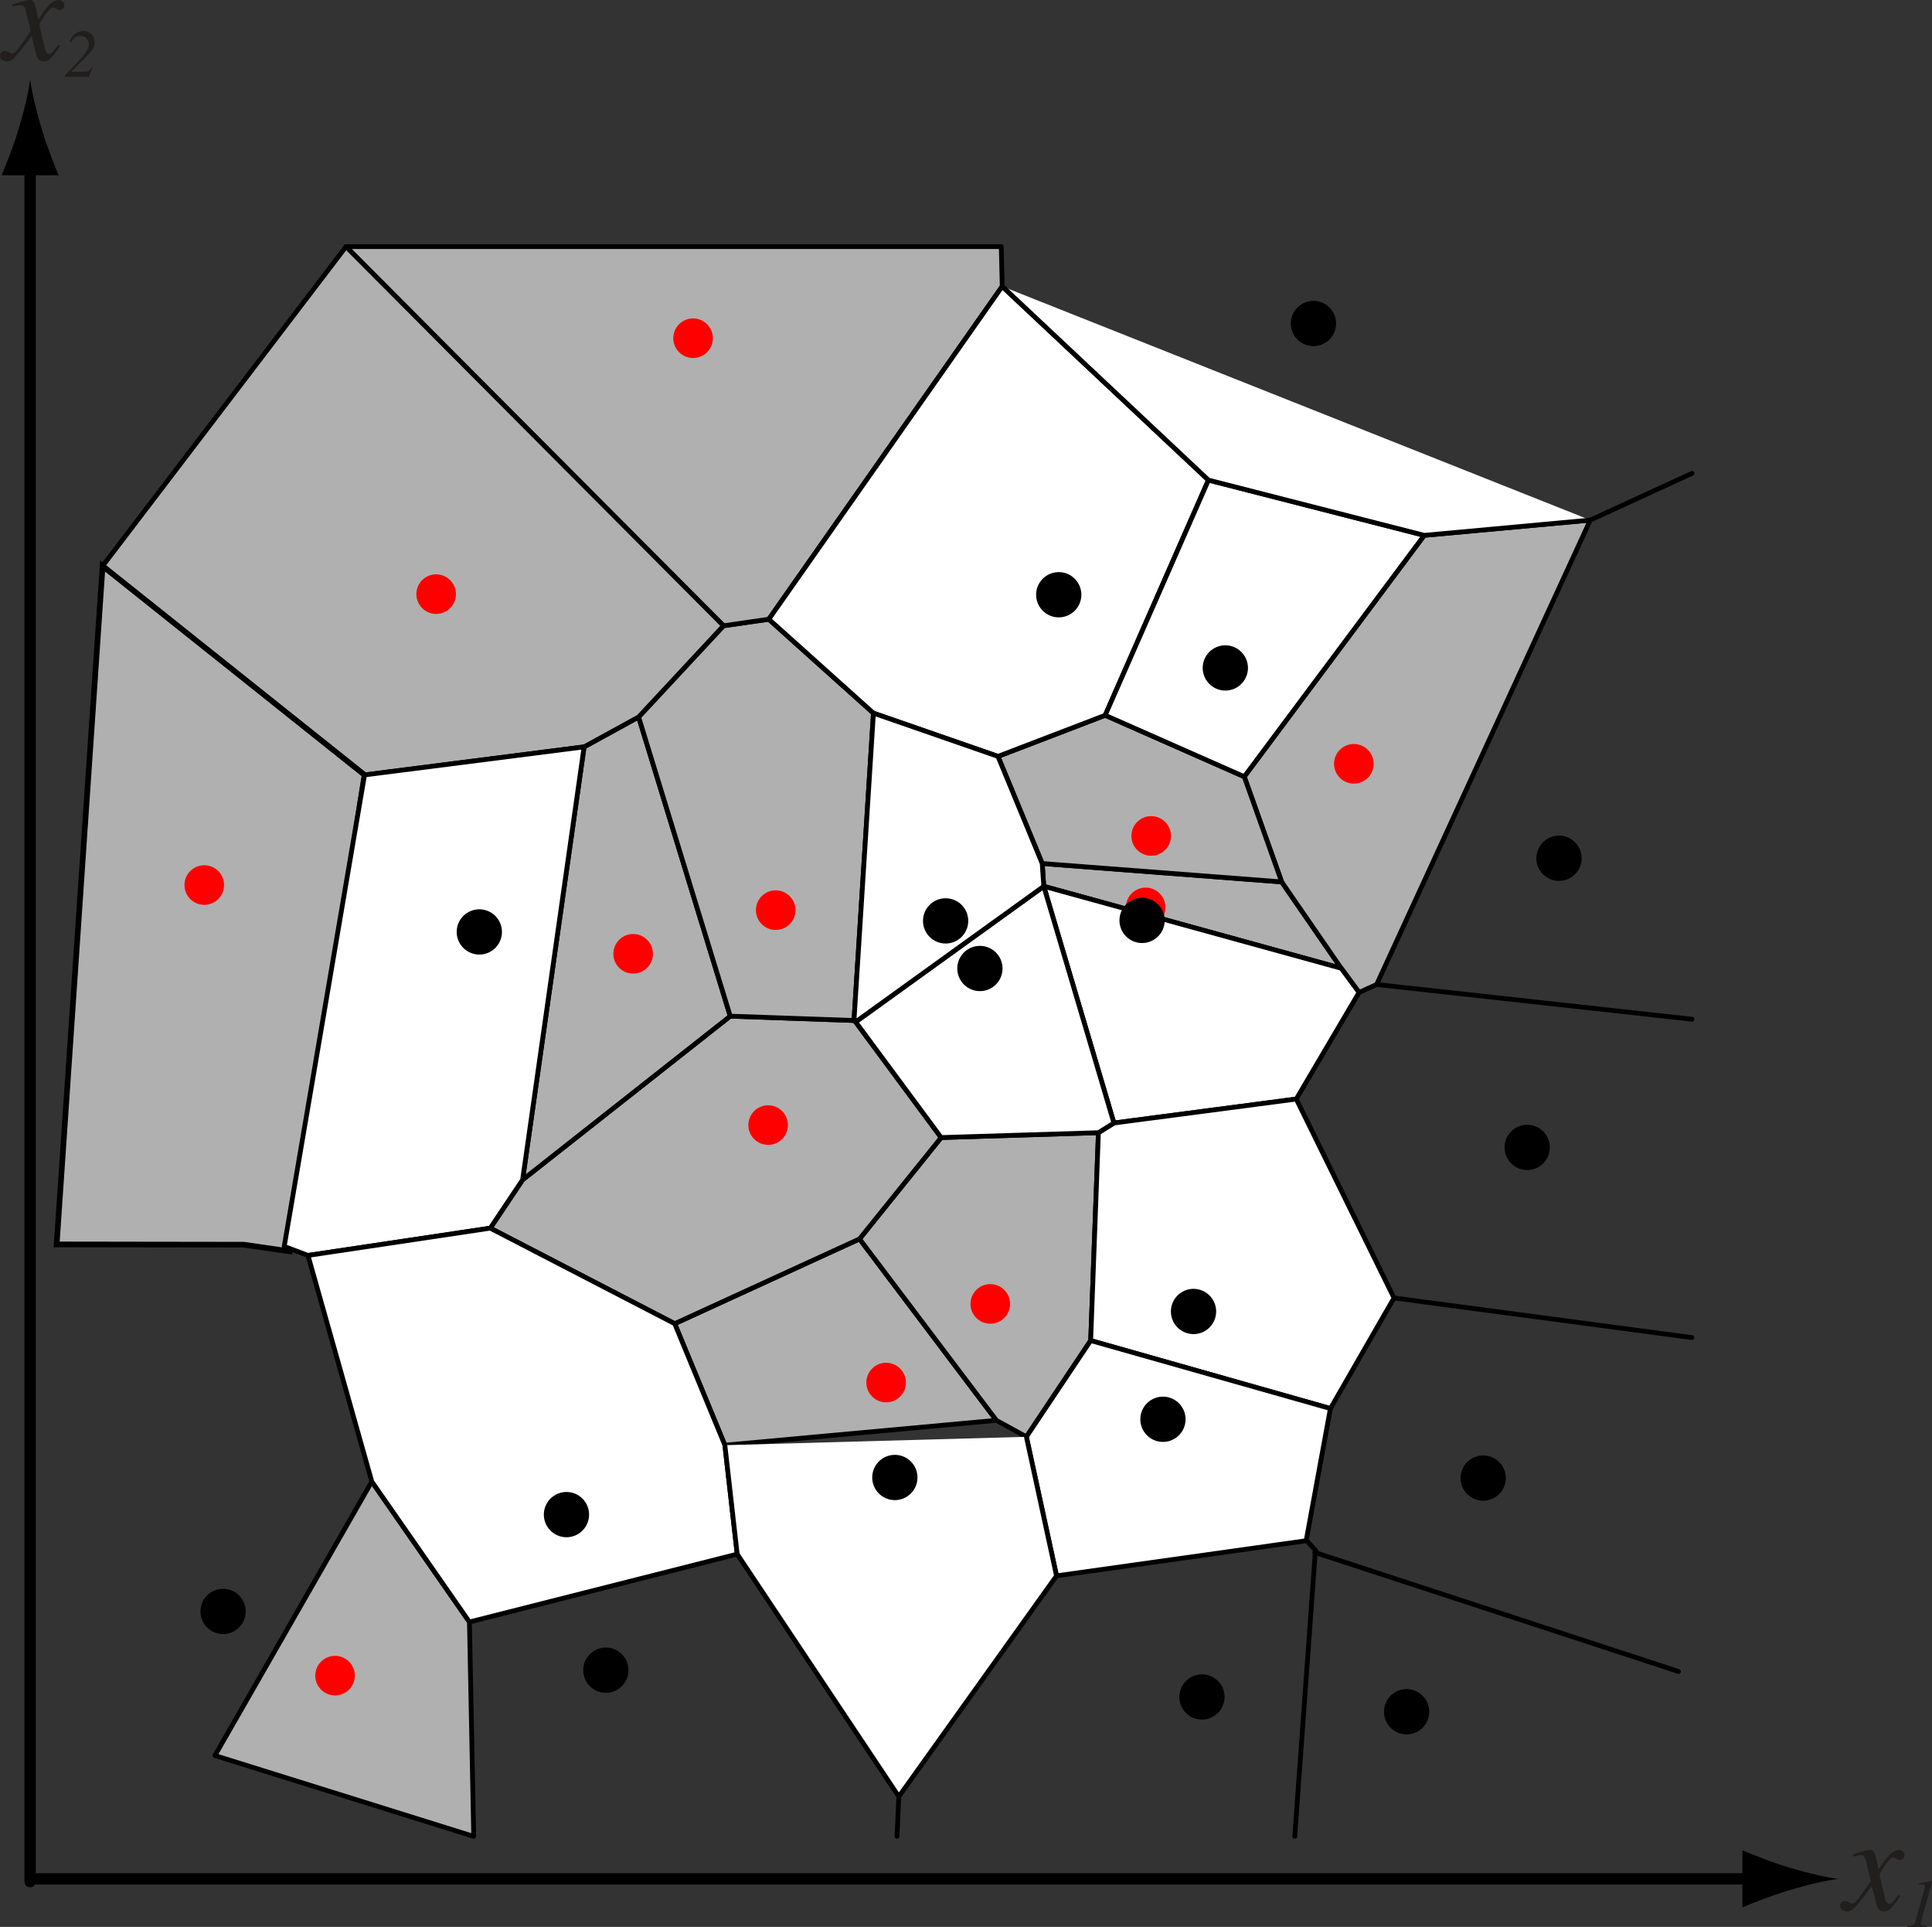 <?xml version="1.0" encoding="UTF-8" standalone="no"?>
<svg
   xmlns:dc="http://purl.org/dc/elements/1.1/"
   xmlns:cc="http://creativecommons.org/ns#"
   xmlns:rdf="http://www.w3.org/1999/02/22-rdf-syntax-ns#"
   xmlns:svg="http://www.w3.org/2000/svg"
   xmlns="http://www.w3.org/2000/svg"
   xmlns:sodipodi="http://sodipodi.sourceforge.net/DTD/sodipodi-0.dtd"
   xmlns:inkscape="http://www.inkscape.org/namespaces/inkscape"
   width="170.784pt"
   height="170.297pt"
   viewBox="0 0 170.784 170.297"
   version="1.2"
   id="svg148"
   sodipodi:docname="knn_classifier_voronoi.svg"
   inkscape:version="0.92.4 (5da689c313, 2019-01-14)">
  <rect x="0" y="0" width="170.784" height="170.297" fill="#333333" stroke="none"/>
  <sodipodi:namedview
     pagecolor="#ffffff"
     bordercolor="#666666"
     borderopacity="1"
     objecttolerance="10"
     gridtolerance="10"
     guidetolerance="10"
     inkscape:pageopacity="0"
     inkscape:pageshadow="2"
     inkscape:window-width="661"
     inkscape:window-height="480"
     id="namedview150"
     showgrid="false"
     inkscape:zoom="1.0393613"
     inkscape:cx="113.85609"
     inkscape:cy="113.53126"
     inkscape:window-x="0"
     inkscape:window-y="0"
     inkscape:window-maximized="0"
     inkscape:current-layer="svg148" />
  <defs
     id="defs5">
    <clipPath
       id="clip1">
      <path
         d="M 168 166 L 170.785 166 L 170.785 170.297 L 168 170.297 Z M 168 166 "
         id="path2" />
    </clipPath>
  </defs>
  <g
     id="surface50">
    <path
       style="fill-rule:nonzero;fill:rgb(69.019%,69.019%,69.019%);fill-opacity:1;stroke-width:0.421;stroke-linecap:round;stroke-linejoin:round;stroke:rgb(0%,0%,0%);stroke-opacity:1;stroke-miterlimit:4;"
       d="M 41.496 143.348 L 41.875 162.297 L 19 155.152 L 32.867 130.941 Z M 41.496 143.348 "
       id="path7" />
    <path
       style="fill-rule:nonzero;fill:rgb(69.019%,69.019%,69.019%);fill-opacity:1;stroke-width:0.421;stroke-linecap:round;stroke-linejoin:round;stroke:rgb(0%,0%,0%);stroke-opacity:1;stroke-miterlimit:4;"
       d="M 59.641 116.984 L 64.078 127.723 L 88.078 125.527 L 75.98 109.496 L 59.641 116.984 "
       id="path9" />
    <path
       style="fill-rule:nonzero;fill:rgb(69.019%,69.019%,69.019%);fill-opacity:1;stroke-width:0.421;stroke-linecap:round;stroke-linejoin:round;stroke:rgb(0%,0%,0%);stroke-opacity:1;stroke-miterlimit:4;"
       d="M 83.195 100.535 L 75.98 109.496 L 88.078 125.527 L 90.73 126.984 L 96.414 118.477 L 97.098 100.105 L 83.195 100.535 "
       id="path11" />
    <path
       style="fill-rule:nonzero;fill:rgb(69.019%,69.019%,69.019%);fill-opacity:1;stroke-width:0.421;stroke-linecap:round;stroke-linejoin:round;stroke:rgb(0%,0%,0%);stroke-opacity:1;stroke-miterlimit:4;"
       d="M 92.266 78.328 L 118.559 85.574 L 113.297 77.941 L 92.129 76.316 L 92.266 78.328 "
       id="path13" />
    <path
       style="fill-rule:nonzero;fill:rgb(69.019%,69.019%,69.019%);fill-opacity:1;stroke-width:0.421;stroke-linecap:round;stroke-linejoin:round;stroke:rgb(0%,0%,0%);stroke-opacity:1;stroke-miterlimit:4;"
       d="M 125.898 47.312 L 109.988 68.641 L 113.297 77.941 L 118.559 85.574 L 120.137 87.711 L 121.691 87.008 L 140.578 45.965 L 125.898 47.312 "
       id="path15" />
    <path
       style="fill-rule:nonzero;fill:rgb(69.019%,69.019%,69.019%);fill-opacity:1;stroke-width:0.421;stroke-linecap:round;stroke-linejoin:round;stroke:rgb(0%,0%,0%);stroke-opacity:1;stroke-miterlimit:4;"
       d="M 88.219 66.848 L 92.129 76.316 L 113.297 77.941 L 109.988 68.641 L 97.695 63.215 L 88.219 66.848 "
       id="path17" />
    <path
       style="fill-rule:nonzero;fill:rgb(69.019%,69.019%,69.019%);fill-opacity:1;stroke-width:0.421;stroke-linecap:round;stroke-linejoin:round;stroke:rgb(0%,0%,0%);stroke-opacity:1;stroke-miterlimit:4;"
       d="M 46.195 104.273 L 43.34 108.543 L 59.641 116.984 L 75.98 109.496 L 83.195 100.535 L 75.637 90.316 L 75.492 90.188 L 64.551 89.805 L 46.195 104.273 "
       id="path19" />
    <path
       style="fill-rule:nonzero;fill:rgb(69.019%,69.019%,69.019%);fill-opacity:1;stroke-width:0.421;stroke-linecap:round;stroke-linejoin:round;stroke:rgb(0%,0%,0%);stroke-opacity:1;stroke-miterlimit:4;"
       d="M 51.633 66.008 L 46.195 104.273 L 64.551 89.805 L 56.453 63.367 L 51.633 66.008 "
       id="path21" />
    <path
       style="fill-rule:nonzero;fill:rgb(69.019%,69.019%,69.019%);fill-opacity:1;stroke-width:0.421;stroke-linecap:round;stroke-linejoin:round;stroke:rgb(0%,0%,0%);stroke-opacity:1;stroke-miterlimit:4;"
       d="M 63.957 55.305 L 56.453 63.367 L 64.551 89.805 L 75.492 90.188 L 77.211 63.027 L 67.961 54.727 L 63.957 55.305 "
       id="path23" />
    <path
       style="fill-rule:nonzero;fill:rgb(69.019%,69.019%,69.019%);fill-opacity:1;stroke-width:0.421;stroke-linecap:round;stroke-linejoin:round;stroke:rgb(0%,0%,0%);stroke-opacity:1;stroke-miterlimit:4;"
       d="M 88.594 25.309 L 88.508 21.797 L 88.594 25.309 L 67.961 54.727 L 63.957 55.305 L 30.586 21.797 L 88.508 21.797 "
       id="path25" />
    <path
       style="fill-rule:nonzero;fill:rgb(69.019%,69.019%,69.019%);fill-opacity:1;stroke-width:0.421;stroke-linecap:round;stroke-linejoin:round;stroke:rgb(0%,0%,0%);stroke-opacity:1;stroke-miterlimit:4;"
       d="M 63.957 55.305 L 30.586 21.797 L 63.957 55.305 L 56.453 63.367 L 51.633 66.008 L 32.227 68.488 L 9.07 50.023 L 30.586 21.797 "
       id="path27" />
    <path
       style="fill-rule:nonzero;fill:rgb(69.019%,69.019%,69.019%);fill-opacity:1;stroke-width:0.5;stroke-linecap:butt;stroke-linejoin:miter;stroke:rgb(0%,0%,0%);stroke-opacity:1;stroke-miterlimit:4;"
       d="M 32.227 68.488 L 25.625 110.594 L 21.562 110.004 L 5.008 109.98 L 9.07 50.023 L 32.227 68.488 "
       id="path29" />
    <path
       style="fill-rule:nonzero;fill:rgb(100%,100%,100%);fill-opacity:1;stroke-width:0.421;stroke-linecap:round;stroke-linejoin:round;stroke:rgb(0%,0%,0%);stroke-opacity:1;stroke-miterlimit:4;"
       d="M 32.227 68.488 L 25.125 110.156 L 27.227 110.953 L 43.34 108.543 L 46.195 104.273 L 51.633 66.008 L 32.227 68.488 "
       id="path31" />
    <path
       style="fill-rule:nonzero;fill:rgb(100%,100%,100%);fill-opacity:1;stroke-width:0.421;stroke-linecap:round;stroke-linejoin:round;stroke:rgb(0%,0%,0%);stroke-opacity:1;stroke-miterlimit:4;"
       d="M 67.961 54.727 L 77.211 63.027 L 88.219 66.848 L 97.695 63.215 L 106.824 42.43 L 88.594 25.309 L 67.961 54.727 "
       id="path33" />
    <path
       style="fill-rule:nonzero;fill:rgb(100%,100%,100%);fill-opacity:1;stroke-width:0.421;stroke-linecap:round;stroke-linejoin:round;stroke:rgb(0%,0%,0%);stroke-opacity:1;stroke-miterlimit:4;"
       d="M 92.266 78.328 L 92.266 78.332 L 98.469 99.25 L 114.586 97.133 L 120.137 87.711 L 118.559 85.574 L 92.266 78.328 "
       id="path35" />
    <path
       style="fill-rule:nonzero;fill:rgb(90.979%,90.979%,90.979%);fill-opacity:1;stroke-width:0.421;stroke-linecap:round;stroke-linejoin:round;stroke:rgb(0%,0%,0%);stroke-opacity:1;stroke-miterlimit:4;"
       d="M 149.566 118.215 L 123.227 114.711 "
       id="path37" />
    <path
       style="fill-rule:nonzero;fill:rgb(89.018%,89.018%,89.018%);fill-opacity:1;stroke-width:0.421;stroke-linecap:round;stroke-linejoin:round;stroke:rgb(0%,0%,0%);stroke-opacity:1;stroke-miterlimit:4;"
       d="M 116.223 137.199 L 148.375 147.723 "
       id="path39" />
    <path
       style="fill-rule:nonzero;fill:rgb(90.979%,90.979%,90.979%);fill-opacity:1;stroke-width:0.421;stroke-linecap:round;stroke-linejoin:round;stroke:rgb(0%,0%,0%);stroke-opacity:1;stroke-miterlimit:4;"
       d="M 149.566 90.078 L 121.691 87.008 "
       id="path41" />
    <path
       style="fill-rule:nonzero;fill:rgb(90.979%,90.979%,90.979%);fill-opacity:1;stroke-width:0.421;stroke-linecap:round;stroke-linejoin:round;stroke:rgb(0%,0%,0%);stroke-opacity:1;stroke-miterlimit:4;"
       d="M 149.566 41.836 L 140.578 45.965 "
       id="path43" />
    <path
       style="fill-rule:nonzero;fill:rgb(100%,100%,100%);fill-opacity:1;stroke-width:0.421;stroke-linecap:round;stroke-linejoin:round;stroke:rgb(0%,0%,0%);stroke-opacity:1;stroke-miterlimit:4;"
       d="M 97.695 63.215 L 109.988 68.641 L 125.898 47.312 L 106.824 42.43 L 97.695 63.215 "
       id="path45" />
    <path
       style="fill-rule:nonzero;fill:rgb(100%,100%,100%);fill-opacity:1;stroke-width:0.421;stroke-linecap:round;stroke-linejoin:round;stroke:rgb(0%,0%,0%);stroke-opacity:1;stroke-miterlimit:4;"
       d="M 98.469 99.25 L 97.098 100.105 L 96.414 118.477 L 117.605 124.484 L 123.227 114.711 L 114.586 97.133 L 98.469 99.25 "
       id="path47" />
    <path
       style="fill-rule:nonzero;fill:rgb(100%,100%,100%);fill-opacity:1;stroke-width:0.421;stroke-linecap:round;stroke-linejoin:round;stroke:rgb(0%,0%,0%);stroke-opacity:1;stroke-miterlimit:4;"
       d="M 32.867 130.941 L 41.496 143.348 L 65.168 137.352 L 64.078 127.723 L 59.641 116.984 L 43.34 108.543 L 27.227 110.953 L 32.867 130.941 "
       id="path49" />
    <path
       style="fill-rule:nonzero;fill:rgb(100%,100%,100%);fill-opacity:1;stroke-width:0.421;stroke-linecap:round;stroke-linejoin:round;stroke:rgb(0%,0%,0%);stroke-opacity:1;stroke-miterlimit:4;"
       d="M 90.73 126.984 L 93.395 139.27 L 115.461 136.168 L 117.605 124.484 L 96.414 118.477 L 90.73 126.984 "
       id="path51" />
    <path
       style="fill-rule:nonzero;fill:rgb(90.979%,90.979%,90.979%);fill-opacity:1;stroke-width:0.421;stroke-linecap:round;stroke-linejoin:round;stroke:rgb(0%,0%,0%);stroke-opacity:1;stroke-miterlimit:4;"
       d="M 79.297 162.297 L 79.453 158.781 "
       id="path53" />
    <path
       style="fill-rule:nonzero;fill:rgb(89.018%,89.018%,89.018%);fill-opacity:1;stroke-width:0.421;stroke-linecap:round;stroke-linejoin:round;stroke:rgb(0%,0%,0%);stroke-opacity:1;stroke-miterlimit:4;"
       d="M 114.453 162.297 L 116.266 137.199 "
       id="path55" />
    <path
       style="fill-rule:nonzero;fill:rgb(100%,100%,100%);fill-opacity:1;stroke-width:0.421;stroke-linecap:round;stroke-linejoin:round;stroke:rgb(0%,0%,0%);stroke-opacity:1;stroke-miterlimit:4;"
       d="M 75.637 90.316 L 83.195 100.535 L 97.098 100.105 L 98.469 99.25 L 92.266 78.332 L 75.637 90.316 "
       id="path57" />
    <path
       style="fill-rule:nonzero;fill:rgb(100%,100%,100%);fill-opacity:1;stroke-width:0.421;stroke-linecap:round;stroke-linejoin:round;stroke:rgb(0%,0%,0%);stroke-opacity:1;stroke-miterlimit:4;"
       d="M 64.078 127.723 L 65.168 137.352 L 79.453 158.781 L 93.395 139.27 L 90.73 126.984 "
       id="path59" />
    <path
       style="fill-rule:nonzero;fill:rgb(100%,100%,100%);fill-opacity:1;stroke-width:0.421;stroke-linecap:round;stroke-linejoin:round;stroke:rgb(0%,0%,0%);stroke-opacity:1;stroke-miterlimit:4;"
       d="M 88.594 25.309 L 106.824 42.43 L 125.898 47.312 L 140.578 45.965 "
       id="path61" />
    <path
       style="fill-rule:nonzero;fill:rgb(100%,100%,100%);fill-opacity:1;stroke-width:0.421;stroke-linecap:round;stroke-linejoin:round;stroke:rgb(0%,0%,0%);stroke-opacity:1;stroke-miterlimit:4;"
       d="M 75.492 90.188 L 75.637 90.316 L 92.266 78.332 L 92.266 78.328 L 92.129 76.316 L 88.219 66.848 L 77.211 63.027 L 75.492 90.188 "
       id="path63" />
    <path
       style="fill:none;stroke-width:3.5;stroke-linecap:round;stroke-linejoin:round;stroke:rgb(100%,0%,0%);stroke-opacity:1;stroke-miterlimit:4;"
       d="M 67.902 99.434 L 67.902 99.434 "
       id="path65" />
    <path
       style="fill:none;stroke-width:4;stroke-linecap:round;stroke-linejoin:round;stroke:rgb(0%,0%,0%);stroke-opacity:1;stroke-miterlimit:4;"
       d="M 19.719 142.418 L 19.719 142.418 "
       id="path67" />
    <path
       style="fill:none;stroke-width:4;stroke-linecap:round;stroke-linejoin:round;stroke:rgb(0%,0%,0%);stroke-opacity:1;stroke-miterlimit:4;"
       d="M 131.109 130.629 L 131.109 130.629 "
       id="path69" />
    <path
       style="fill:none;stroke-width:3.5;stroke-linecap:round;stroke-linejoin:round;stroke:rgb(100%,0%,0%);stroke-opacity:1;stroke-miterlimit:4;"
       d="M 18.055 78.219 L 18.055 78.219 "
       id="path71" />
    <path
       style="fill:none;stroke-width:4;stroke-linecap:round;stroke-linejoin:round;stroke:rgb(0%,0%,0%);stroke-opacity:1;stroke-miterlimit:4;"
       d="M 135 101.406 L 135 101.406 "
       id="path73" />
    <path
       style="fill:none;stroke-width:4;stroke-linecap:round;stroke-linejoin:round;stroke:rgb(0%,0%,0%);stroke-opacity:1;stroke-miterlimit:4;"
       d="M 106.25 149.977 L 106.25 149.977 "
       id="path75" />
    <path
       style="fill:none;stroke-width:3.5;stroke-linecap:round;stroke-linejoin:round;stroke:rgb(100%,0%,0%);stroke-opacity:1;stroke-miterlimit:4;"
       d="M 55.969 84.297 L 55.969 84.297 "
       id="path77" />
    <path
       style="fill:none;stroke-width:3.5;stroke-linecap:round;stroke-linejoin:round;stroke:rgb(100%,0%,0%);stroke-opacity:1;stroke-miterlimit:4;"
       d="M 101.273 80.195 L 101.273 80.195 "
       id="path79" />
    <path
       style="fill:none;stroke-width:4;stroke-linecap:round;stroke-linejoin:round;stroke:rgb(0%,0%,0%);stroke-opacity:1;stroke-miterlimit:4;"
       d="M 93.59 52.562 L 93.59 52.562 "
       id="path81" />
    <path
       style="fill:none;stroke-width:4;stroke-linecap:round;stroke-linejoin:round;stroke:rgb(0%,0%,0%);stroke-opacity:1;stroke-miterlimit:4;"
       d="M 108.316 59.031 L 108.316 59.031 "
       id="path83" />
    <path
       style="fill:none;stroke-width:4;stroke-linecap:round;stroke-linejoin:round;stroke:rgb(0%,0%,0%);stroke-opacity:1;stroke-miterlimit:4;"
       d="M 100.957 81.344 L 100.957 81.344 "
       id="path85" />
    <path
       style="fill:none;stroke-width:4;stroke-linecap:round;stroke-linejoin:round;stroke:rgb(0%,0%,0%);stroke-opacity:1;stroke-miterlimit:4;"
       d="M 105.504 115.906 L 105.504 115.906 "
       id="path87" />
    <path
       style="fill:none;stroke-width:4;stroke-linecap:round;stroke-linejoin:round;stroke:rgb(0%,0%,0%);stroke-opacity:1;stroke-miterlimit:4;"
       d="M 50.074 133.859 L 50.074 133.859 "
       id="path89" />
    <path
       style="fill:none;stroke-width:4;stroke-linecap:round;stroke-linejoin:round;stroke:rgb(0%,0%,0%);stroke-opacity:1;stroke-miterlimit:4;"
       d="M 102.801 125.434 L 102.801 125.434 "
       id="path91" />
    <path
       style="fill:none;stroke-width:3.5;stroke-linecap:round;stroke-linejoin:round;stroke:rgb(100%,0%,0%);stroke-opacity:1;stroke-miterlimit:4;"
       d="M 61.266 29.891 L 61.266 29.891 "
       id="path93" />
    <path
       style="fill:none;stroke-width:3.5;stroke-linecap:round;stroke-linejoin:round;stroke:rgb(100%,0%,0%);stroke-opacity:1;stroke-miterlimit:4;"
       d="M 101.762 73.879 L 101.762 73.879 "
       id="path95" />
    <path
       style="fill:none;stroke-width:3.5;stroke-linecap:round;stroke-linejoin:round;stroke:rgb(100%,0%,0%);stroke-opacity:1;stroke-miterlimit:4;"
       d="M 68.57 80.438 L 68.57 80.438 "
       id="path97" />
    <path
       style="fill:none;stroke-width:4;stroke-linecap:round;stroke-linejoin:round;stroke:rgb(0%,0%,0%);stroke-opacity:1;stroke-miterlimit:4;"
       d="M 137.812 75.852 L 137.812 75.852 "
       id="path99" />
    <path
       style="fill:none;stroke-width:3.5;stroke-linecap:round;stroke-linejoin:round;stroke:rgb(100%,0%,0%);stroke-opacity:1;stroke-miterlimit:4;"
       d="M 29.617 148.09 L 29.617 148.09 "
       id="path101" />
    <path
       style="fill:none;stroke-width:4;stroke-linecap:round;stroke-linejoin:round;stroke:rgb(0%,0%,0%);stroke-opacity:1;stroke-miterlimit:4;"
       d="M 53.555 147.609 L 53.555 147.609 "
       id="path103" />
    <path
       style="fill:none;stroke-width:3.5;stroke-linecap:round;stroke-linejoin:round;stroke:rgb(100%,0%,0%);stroke-opacity:1;stroke-miterlimit:4;"
       d="M 78.332 122.188 L 78.332 122.188 "
       id="path105" />
    <path
       style="fill:none;stroke-width:3.5;stroke-linecap:round;stroke-linejoin:round;stroke:rgb(100%,0%,0%);stroke-opacity:1;stroke-miterlimit:4;"
       d="M 87.539 115.238 L 87.539 115.238 "
       id="path107" />
    <path
       style="fill:none;stroke-width:3.5;stroke-linecap:round;stroke-linejoin:round;stroke:rgb(100%,0%,0%);stroke-opacity:1;stroke-miterlimit:4;"
       d="M 119.676 67.504 L 119.676 67.504 "
       id="path109" />
    <path
       style="fill:none;stroke-width:4;stroke-linecap:round;stroke-linejoin:round;stroke:rgb(0%,0%,0%);stroke-opacity:1;stroke-miterlimit:4;"
       d="M 124.34 151.281 L 124.34 151.281 "
       id="path111" />
    <path
       style="fill:none;stroke-width:4;stroke-linecap:round;stroke-linejoin:round;stroke:rgb(0%,0%,0%);stroke-opacity:1;stroke-miterlimit:4;"
       d="M 86.621 85.594 L 86.621 85.594 "
       id="path113" />
    <path
       style="fill:none;stroke-width:3.5;stroke-linecap:round;stroke-linejoin:round;stroke:rgb(100%,0%,0%);stroke-opacity:1;stroke-miterlimit:4;"
       d="M 38.555 52.508 L 38.555 52.508 "
       id="path115" />
    <path
       style="fill:none;stroke-width:4;stroke-linecap:round;stroke-linejoin:round;stroke:rgb(0%,0%,0%);stroke-opacity:1;stroke-miterlimit:4;"
       d="M 42.371 82.363 L 42.371 82.363 "
       id="path117" />
    <path
       style="fill:none;stroke-width:4;stroke-linecap:round;stroke-linejoin:round;stroke:rgb(0%,0%,0%);stroke-opacity:1;stroke-miterlimit:4;"
       d="M 79.102 130.578 L 79.102 130.578 "
       id="path119" />
    <path
       style="fill:none;stroke-width:4;stroke-linecap:round;stroke-linejoin:round;stroke:rgb(0%,0%,0%);stroke-opacity:1;stroke-miterlimit:4;"
       d="M 116.105 28.59 L 116.105 28.59 "
       id="path121" />
    <path
       style="fill:none;stroke-width:4;stroke-linecap:round;stroke-linejoin:round;stroke:rgb(0%,0%,0%);stroke-opacity:1;stroke-miterlimit:4;"
       d="M 83.59 81.387 L 83.59 81.387 "
       id="path123" />
    <path
       style="fill:none;stroke-width:0.42;stroke-linecap:round;stroke-linejoin:round;stroke:rgb(0%,0%,0%);stroke-opacity:1;stroke-miterlimit:4;"
       d="M 116.266 137.199 L 116.266 137.199 "
       id="path125" />
    <path
       style="fill:none;stroke-width:1;stroke-linecap:round;stroke-linejoin:round;stroke:rgb(0%,0%,0%);stroke-opacity:1;stroke-miterlimit:4;"
       d="M 2.664 166.297 L 2.664 13.797 "
       id="path127" />
    <path
       style=" stroke:none;fill-rule:nonzero;fill:rgb(0%,0%,0%);fill-opacity:1;"
       d="M 1.637 11.434 C 1.137 13.086 0.676 14.164 0.145 15.488 L 5.188 15.488 C 4.965 15.016 4.199 13.086 3.699 11.434 C 3.164 9.664 2.797 8.059 2.668 7.02 C 2.539 8.059 2.172 9.664 1.637 11.434 "
       id="path129" />
    <path
       style="fill:none;stroke-width:1;stroke-linecap:round;stroke-linejoin:round;stroke:rgb(0%,0%,0%);stroke-opacity:1;stroke-miterlimit:4;"
       d="M 3.219 166.051 L 155.719 166.051 "
       id="path131" />
    <path
       style=" stroke:none;fill-rule:nonzero;fill:rgb(0%,0%,0%);fill-opacity:1;"
       d="M 158.078 165.023 C 156.426 164.523 155.352 164.066 154.023 163.531 L 154.023 168.578 C 154.5 168.352 156.426 167.586 158.078 167.086 C 159.848 166.551 161.453 166.184 162.496 166.055 C 161.453 165.926 159.848 165.559 158.078 165.023 "
       id="path133" />
    <path
       style=" stroke:none;fill-rule:nonzero;fill:rgb(12.941%,11.765%,11.765%);fill-opacity:1;"
       d="M 167.824 167.469 C 167.496 167.828 167.262 168.266 167.012 168.266 C 166.762 168.266 166.684 167.969 166.637 167.781 C 166.559 167.484 166.152 165.844 166.152 165.625 C 166.152 165.625 166.965 164.172 167.309 164.172 C 167.574 164.172 167.668 164.375 167.949 164.375 C 168.246 164.375 168.355 164.156 168.355 163.938 C 168.355 163.656 168.09 163.5 167.871 163.5 C 167.246 163.5 166.684 164.234 166.059 165.219 L 165.918 164.562 C 165.715 163.5 165.527 163.5 165.262 163.5 C 164.887 163.5 164.09 163.797 163.762 163.906 L 163.809 164.078 C 164.199 163.984 164.371 163.953 164.465 163.953 C 164.793 163.953 164.84 164.109 164.949 164.484 C 164.965 164.547 165.371 166.141 165.371 166.25 C 164.293 167.828 163.98 168.234 163.777 168.234 C 163.559 168.234 163.34 168 163.074 168 C 162.809 168 162.668 168.219 162.668 168.406 C 162.668 168.703 162.871 168.922 163.262 168.922 C 163.637 168.922 163.777 168.797 163.98 168.562 C 164.387 168.125 164.887 167.484 165.465 166.688 L 165.824 168.125 C 165.98 168.766 166.168 168.922 166.512 168.922 C 166.793 168.922 167.137 168.922 167.98 167.562 Z M 167.824 167.469 "
       id="path135" />
    <g
       clip-path="url(#clip1)"
       clip-rule="nonzero"
       id="g139">
      <path
         style=" stroke:none;fill-rule:nonzero;fill:rgb(12.941%,11.765%,11.765%);fill-opacity:1;"
         d="M 168.621 170.297 L 170.293 170.297 L 170.293 170.203 C 169.996 170.219 169.777 170.188 169.777 170.016 C 169.777 169.906 169.855 169.688 169.887 169.578 L 170.746 166.453 C 170.777 166.359 170.809 166.234 170.762 166.234 C 170.699 166.234 169.871 166.422 169.59 166.469 L 169.59 166.562 L 169.934 166.547 C 169.98 166.547 170.168 166.547 170.168 166.734 C 170.168 166.781 170.137 166.875 170.121 166.938 L 169.293 169.891 C 169.215 170.156 168.965 170.172 168.621 170.219 Z M 168.621 170.297 "
         id="path137" />
    </g>
    <path
       style=" stroke:none;fill-rule:nonzero;fill:rgb(12.941%,11.765%,11.765%);fill-opacity:1;"
       d="M 5.156 3.969 C 4.828 4.328 4.594 4.766 4.344 4.766 C 4.094 4.766 4.016 4.469 3.969 4.281 C 3.891 3.984 3.484 2.344 3.484 2.125 C 3.484 2.125 4.297 0.672 4.641 0.672 C 4.906 0.672 5 0.875 5.281 0.875 C 5.578 0.875 5.688 0.656 5.688 0.438 C 5.688 0.156 5.422 0 5.203 0 C 4.578 0 4.016 0.734 3.391 1.719 L 3.25 1.062 C 3.047 0 2.859 0 2.594 0 C 2.219 0 1.422 0.297 1.094 0.406 L 1.141 0.578 C 1.531 0.484 1.703 0.453 1.797 0.453 C 2.125 0.453 2.172 0.609 2.281 0.984 C 2.297 1.047 2.703 2.641 2.703 2.75 C 1.625 4.328 1.312 4.734 1.109 4.734 C 0.891 4.734 0.672 4.5 0.406 4.5 C 0.141 4.5 0 4.719 0 4.906 C 0 5.203 0.203 5.422 0.594 5.422 C 0.969 5.422 1.109 5.297 1.312 5.062 C 1.719 4.625 2.219 3.984 2.797 3.188 L 3.156 4.625 C 3.312 5.266 3.5 5.422 3.844 5.422 C 4.125 5.422 4.469 5.422 5.312 4.062 Z M 5.156 3.969 "
       id="path141" />
    <path
       style=" stroke:none;fill-rule:nonzero;fill:rgb(12.941%,11.765%,11.765%);fill-opacity:1;"
       d="M 8.062 5.969 C 7.953 6.172 7.859 6.344 7.469 6.344 L 6.328 6.344 L 6.328 6.312 L 7.469 5.156 C 8.219 4.422 8.375 4.141 8.375 3.75 C 8.375 3.297 8.031 2.734 7.391 2.734 C 7.25 2.734 6.453 2.766 6.141 3.703 L 6.266 3.75 C 6.344 3.594 6.578 3.172 7.109 3.172 C 7.578 3.172 7.859 3.531 7.859 3.906 C 7.859 4.109 7.828 4.453 6.984 5.344 L 5.734 6.688 L 5.734 6.797 L 7.859 6.797 L 8.156 6 Z M 8.062 5.969 "
       id="path143" />
    <path
       style="fill-rule:nonzero;fill:rgb(100%,100%,100%);fill-opacity:1;stroke-width:0.421;stroke-linecap:round;stroke-linejoin:round;stroke:rgb(0%,0%,0%);stroke-opacity:1;stroke-miterlimit:4;"
       d="M 115.559 136.215 L 116.309 137.047 "
       id="path145" />
  </g>
</svg>
